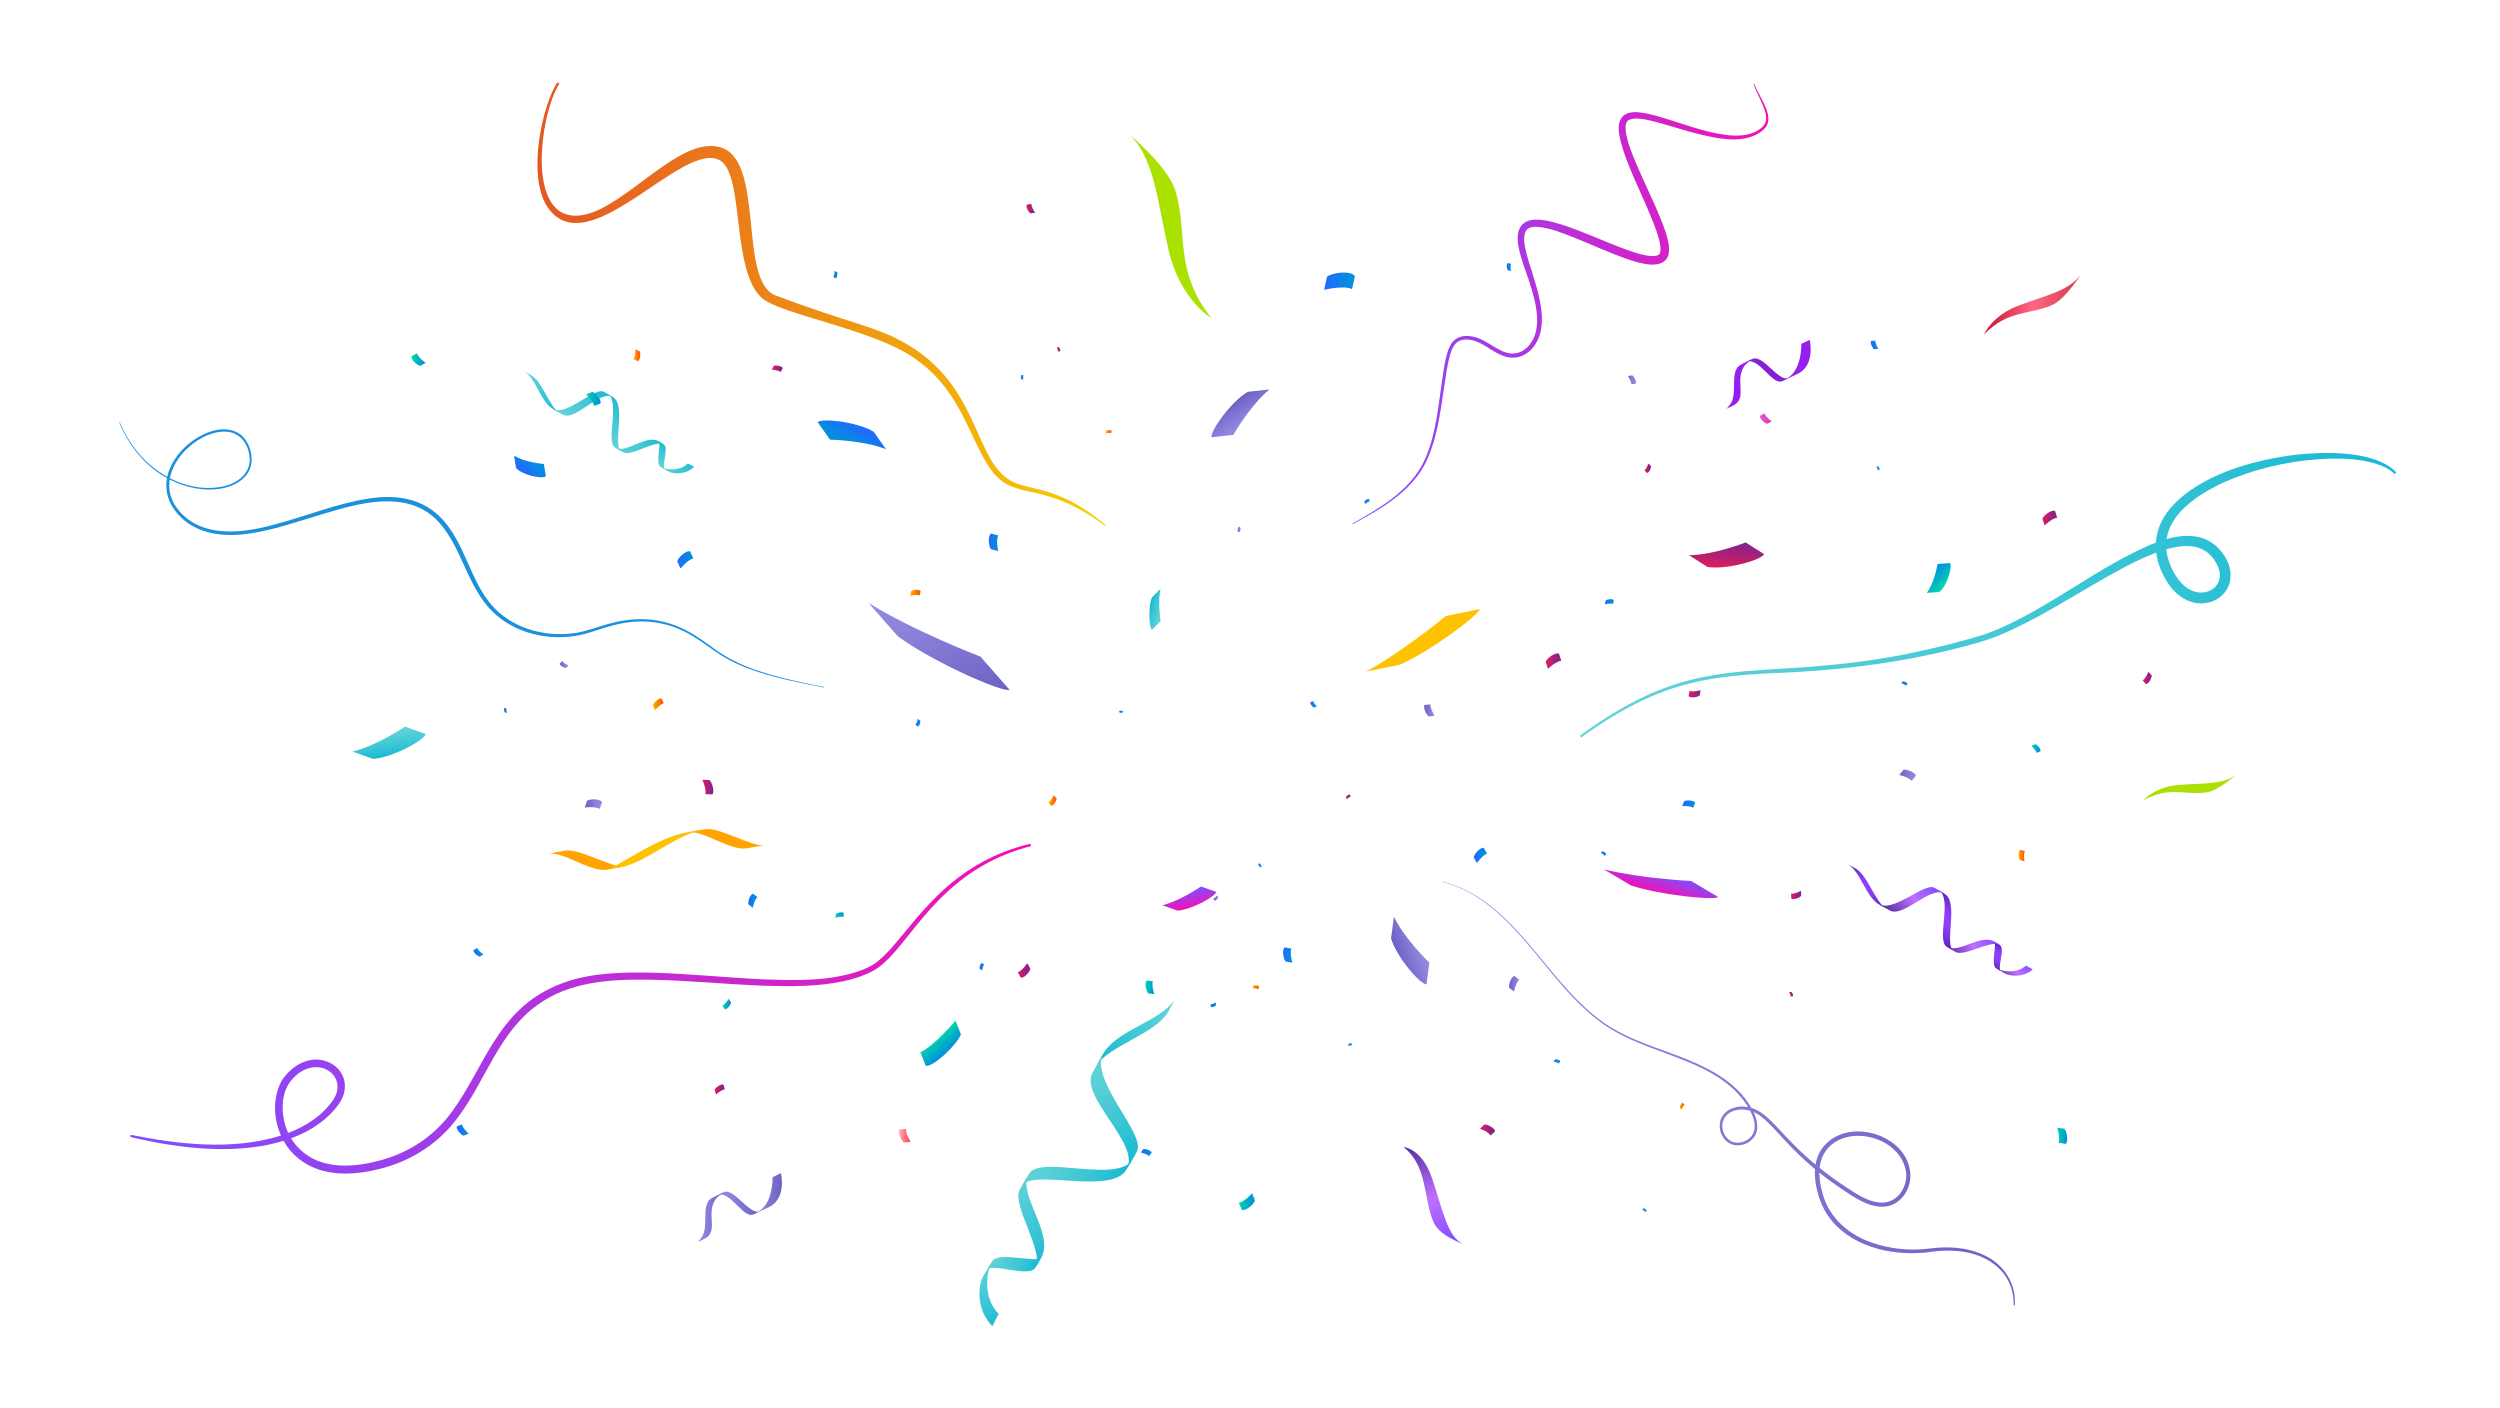 <svg width="355" height="200" viewBox="0 0 355 200" fill="none" xmlns="http://www.w3.org/2000/svg">
<path d="M140.11 180.396C140.735 179.192 146.164 181.554 147.05 179.975L147.867 178.522C147.39 179.464 141.723 177.59 140.86 179.135L140.11 180.396Z" fill="url(#paint0_linear_4296_1202)"/>
<path d="M139.577 181.304C138.782 182.781 138.725 186.154 140.917 188.311L141.814 186.574C139.622 184.416 139.997 180.736 140.849 179.146C140.86 179.146 139.951 180.6 139.577 181.304Z" fill="url(#paint1_linear_4296_1202)"/>
<path d="M145.165 168.278C147.038 165.984 158.111 169.823 160.054 165.916L160.849 164.587C158.793 168.176 147.64 163.917 146.119 166.688L145.165 168.278Z" fill="url(#paint2_linear_4296_1202)"/>
<path d="M155.704 151.356C157.18 148.596 164.21 146.813 165.948 143.565L166.993 141.612C165.153 145.076 158.509 146.098 156.522 149.846L155.704 151.356Z" fill="url(#paint3_linear_4296_1202)"/>
<path d="M144.79 168.937C143.62 171.06 148.299 177.727 147.038 179.987C147.038 179.987 147.436 179.442 147.924 178.476C149.65 175.001 144.472 169.675 146.073 166.756C146.073 166.767 145.176 168.244 144.79 168.937Z" fill="url(#paint4_linear_4296_1202)"/>
<path d="M155.091 152.413C153.398 155.831 161.825 162.338 160.042 165.916C160.042 165.916 160.962 164.474 161.451 163.497C162.711 160.964 154.727 153.457 156.635 149.607C156.647 149.607 155.454 151.697 155.091 152.413Z" fill="url(#paint5_linear_4296_1202)"/>
<path d="M94.456 66.678C93.831 66.349 95.058 63.544 94.24 63.09L93.491 62.669C93.979 62.919 93.002 65.849 93.809 66.304L94.456 66.678Z" fill="url(#paint6_linear_4296_1202)"/>
<path d="M94.932 66.962C95.705 67.371 97.442 67.405 98.567 66.269L97.669 65.804C96.556 66.939 94.637 66.735 93.819 66.304C93.808 66.292 94.558 66.769 94.932 66.962Z" fill="url(#paint7_linear_4296_1202)"/>
<path d="M88.175 64.055C86.983 63.078 88.982 57.343 86.96 56.344L86.279 55.935C88.13 57.002 85.927 62.772 87.358 63.567L88.175 64.055Z" fill="url(#paint8_linear_4296_1202)"/>
<path d="M79.42 58.581C77.989 57.82 77.069 54.163 75.388 53.266L74.377 52.721C76.171 53.675 76.694 57.116 78.636 58.149L79.42 58.581Z" fill="url(#paint9_linear_4296_1202)"/>
<path d="M88.528 64.248C89.629 64.85 93.093 62.442 94.263 63.09C94.263 63.09 93.979 62.885 93.479 62.624C91.685 61.727 88.914 64.407 87.403 63.578C87.403 63.59 88.164 64.055 88.528 64.248Z" fill="url(#paint10_linear_4296_1202)"/>
<path d="M79.964 58.899C81.736 59.785 85.109 55.412 86.96 56.344C86.96 56.344 86.211 55.867 85.711 55.617C84.394 54.969 80.498 59.092 78.511 58.104C78.511 58.093 79.59 58.717 79.964 58.899Z" fill="url(#paint11_linear_4296_1202)"/>
<path d="M284.173 137.932C283.492 137.569 284.832 134.673 283.946 134.162L283.129 133.696C283.662 133.969 282.595 137.012 283.469 137.512L284.173 137.932Z" fill="url(#paint12_linear_4296_1202)"/>
<path d="M284.696 138.239C285.525 138.693 287.433 138.784 288.648 137.637L287.671 137.114C286.456 138.273 284.366 138 283.469 137.512C283.469 137.501 284.298 138.023 284.696 138.239Z" fill="url(#paint13_linear_4296_1202)"/>
<path d="M277.349 134.979C276.054 133.923 278.246 127.984 276.043 126.871L275.293 126.416C277.315 127.597 274.895 133.56 276.451 134.446L277.349 134.979Z" fill="url(#paint14_linear_4296_1202)"/>
<path d="M267.809 128.972C266.253 128.12 265.265 124.281 263.425 123.282L262.323 122.68C264.277 123.736 264.844 127.359 266.945 128.506L267.809 128.972Z" fill="url(#paint15_linear_4296_1202)"/>
<path d="M277.723 135.195C278.915 135.865 282.697 133.446 283.969 134.173C283.969 134.173 283.663 133.946 283.117 133.662C281.164 132.663 278.143 135.388 276.496 134.468C276.496 134.468 277.325 134.979 277.723 135.195Z" fill="url(#paint16_linear_4296_1202)"/>
<path d="M268.399 129.312C270.33 130.289 274.01 125.837 276.031 126.859C276.031 126.859 275.213 126.337 274.668 126.053C273.237 125.326 268.99 129.517 266.821 128.426C266.821 128.426 268.002 129.108 268.399 129.312Z" fill="url(#paint17_linear_4296_1202)"/>
<path d="M291.442 43.295C288.25 44.737 285.138 43.965 281.731 47.497C281.731 47.497 282.844 44.805 286.706 43.363C290.567 41.909 293.985 41.262 295.564 38.843C295.564 38.843 293.349 42.432 291.442 43.295Z" fill="url(#paint18_linear_4296_1202)"/>
<path d="M203.539 173.502C202.086 170.039 202.745 165.564 199.281 162.872C199.281 162.872 201.881 162.986 203.358 167.324C204.834 171.663 205.55 175.831 207.889 176.682C207.901 176.682 204.414 175.569 203.539 173.502Z" fill="url(#paint19_linear_4296_1202)"/>
<path d="M313.293 112.527C310.34 112.947 307.966 111.584 304.343 113.674C304.343 113.674 305.899 111.732 309.397 111.459C312.907 111.187 315.859 111.459 317.722 109.858C317.733 109.858 315.064 112.277 313.293 112.527Z" fill="#AAE100"/>
<path d="M166.925 27.134C168.708 33.085 166.629 38.377 172.035 45.191C172.035 45.191 167.572 42.602 165.925 35.47C164.279 28.338 163.926 22.16 160.065 18.832C160.065 18.832 165.857 23.568 166.925 27.134Z" fill="#AAE100"/>
<path d="M108.572 120.022C106.869 120.318 102.133 117.41 100.123 117.751L97.647 118.183C99.771 117.819 103.712 120.863 106.006 120.465L108.572 120.022Z" fill="#FFA400"/>
<path d="M88.72 123.032C87.017 123.328 82.281 120.432 80.282 120.784L77.806 121.215C79.93 120.852 83.871 123.895 86.165 123.498L88.72 123.032Z" fill="#FFA400"/>
<path d="M88.516 123.077C92.309 122.101 95.955 118.466 100.179 117.74C100.179 117.74 98.237 118.069 97.647 118.171C93.036 118.966 87.675 123.214 85.983 123.509L88.516 123.077Z" fill="#FFC200"/>
<path d="M248.763 51.006C250.251 50.154 252.443 54.186 253.942 53.697C253.783 53.8 253.442 53.936 253.147 54.095C251.693 54.89 249.785 50.62 247.968 51.392L248.763 51.006Z" fill="#8521D3"/>
<path d="M245.175 58.047C245.175 58.047 245.47 57.718 245.811 57.241C246.685 55.742 245.686 52.937 246.969 51.926C247.048 51.858 247.366 51.699 247.435 51.653L248.752 51.006C248.752 51.006 247.855 51.665 247.628 52.085C247.616 52.096 247.616 52.108 247.605 52.119C246.367 54.118 248.139 56.526 246.185 57.548L245.175 58.047Z" fill="#9420EF"/>
<path d="M253.022 54.141C253.022 54.141 253.999 53.652 254.385 53.255C254.397 53.243 254.397 53.243 254.408 53.232C255.907 51.699 255.782 48.837 255.782 48.837L256.975 48.258C256.975 48.258 257.838 51.767 255.328 53.062L253.022 54.141Z" fill="#9420EF"/>
<path d="M102.667 169.335C104.154 168.483 106.346 172.515 107.845 172.026C107.686 172.128 107.346 172.265 107.05 172.424C105.597 173.219 103.689 168.948 101.872 169.721L102.667 169.335Z" fill="url(#paint20_linear_4296_1202)"/>
<path d="M99.089 176.376C99.089 176.376 99.385 176.046 99.725 175.569C100.6 174.07 99.6 171.265 100.884 170.254C100.963 170.186 101.281 170.027 101.349 169.982L102.667 169.334C102.667 169.334 101.77 169.993 101.543 170.413C101.531 170.425 101.531 170.436 101.52 170.447C100.282 172.446 102.054 174.854 100.1 175.876L99.089 176.376Z" fill="url(#paint21_linear_4296_1202)"/>
<path d="M106.937 172.469C106.937 172.469 107.913 171.98 108.299 171.583C108.311 171.572 108.311 171.572 108.322 171.56C109.821 170.027 109.696 167.165 109.696 167.165L110.889 166.586C110.889 166.586 111.752 170.095 109.242 171.39L106.937 172.469Z" fill="url(#paint22_linear_4296_1202)"/>
<path d="M159.009 100.874C159.145 100.976 159.509 100.965 159.509 100.965L159.407 101.192C159.293 101.249 158.952 101.215 158.907 101.101L159.009 100.874Z" fill="url(#paint23_linear_4296_1202)"/>
<path d="M150.219 49.905C150.264 49.7 150.06 49.303 150.06 49.303L150.355 49.291C150.48 49.382 150.627 49.78 150.514 49.893L150.219 49.905Z" fill="url(#paint24_linear_4296_1202)"/>
<path d="M191.989 41.057C190.808 40.467 188.025 41.16 188.025 41.16L188.434 39.308C189.195 38.672 191.841 38.389 192.398 39.206L191.989 41.057Z" fill="url(#paint25_linear_4296_1202)"/>
<path d="M141.757 76.025C141.405 76.684 141.746 78.251 141.746 78.251L140.713 77.99C140.372 77.547 140.247 76.06 140.724 75.764L141.757 76.025Z" fill="url(#paint26_linear_4296_1202)"/>
<path d="M130.696 149.414C132.615 148.574 135.681 144.928 135.681 144.928L136.454 146.882C135.92 148.244 132.751 151.413 131.468 151.368L130.696 149.414Z" fill="url(#paint27_linear_4296_1202)"/>
<path d="M130.593 84.566C130.185 84.361 129.242 84.6 129.242 84.6L129.378 83.964C129.639 83.748 130.548 83.646 130.73 83.93L130.593 84.566Z" fill="url(#paint28_linear_4296_1202)"/>
<path d="M211.671 161.248C211.376 160.726 210.16 160.271 210.16 160.271L210.785 159.681C211.228 159.635 212.295 160.203 212.295 160.658L211.671 161.248Z" fill="url(#paint29_linear_4296_1202)"/>
<path d="M214.59 37.468C214.419 37.764 214.567 38.491 214.567 38.491L214.09 38.366C213.943 38.161 213.897 37.48 214.113 37.344L214.59 37.468Z" fill="url(#paint30_linear_4296_1202)"/>
<path d="M175.681 75.424C175.828 75.253 175.84 74.754 175.84 74.754L176.135 74.901C176.203 75.06 176.135 75.515 175.976 75.571L175.681 75.424Z" fill="url(#paint31_linear_4296_1202)"/>
<path d="M221.699 93.833C220.961 93.879 219.802 94.98 219.802 94.98L219.484 93.969C219.678 93.447 220.881 92.573 221.381 92.823L221.699 93.833Z" fill="url(#paint32_linear_4296_1202)"/>
<path d="M227.82 121.533C227.741 121.317 227.298 121.078 227.298 121.078L227.57 120.885C227.741 120.897 228.116 121.169 228.093 121.34L227.82 121.533Z" fill="url(#paint33_linear_4296_1202)"/>
<path d="M239.916 98.103C240.393 98.319 241.494 98.001 241.494 98.001L241.358 98.751C241.063 99.012 240.007 99.171 239.78 98.853L239.916 98.103Z" fill="url(#paint34_linear_4296_1202)"/>
<path d="M231.648 54.572C231.693 54.152 231.16 53.391 231.16 53.391L231.773 53.3C232.057 53.459 232.443 54.22 232.261 54.481L231.648 54.572Z" fill="url(#paint35_linear_4296_1202)"/>
<path d="M266.309 48.36C266.252 48.769 266.729 49.541 266.729 49.541L266.127 49.598C265.866 49.427 265.514 48.666 265.707 48.416L266.309 48.36Z" fill="url(#paint36_linear_4296_1202)"/>
<path d="M292.123 73.516C291.419 73.561 290.329 74.617 290.329 74.617L290.022 73.652C290.204 73.164 291.351 72.323 291.817 72.55L292.123 73.516Z" fill="url(#paint37_linear_4296_1202)"/>
<path d="M271.454 110.891C271.068 110.369 269.694 110.039 269.694 110.039L270.295 109.313C270.772 109.21 271.999 109.676 272.056 110.164L271.454 110.891Z" fill="url(#paint38_linear_4296_1202)"/>
<path d="M287.535 120.851C287.297 121.271 287.478 122.305 287.478 122.305L286.808 122.112C286.592 121.817 286.547 120.84 286.865 120.658L287.535 120.851Z" fill="url(#paint39_linear_4296_1202)"/>
<path d="M289.194 106.916C289.126 106.507 288.444 105.917 288.444 105.917L289.001 105.678C289.307 105.758 289.864 106.382 289.75 106.678L289.194 106.916Z" fill="url(#paint40_linear_4296_1202)"/>
<path d="M270.624 97.377C270.488 97.161 269.966 97.002 269.966 97.002L270.216 96.741C270.397 96.718 270.863 96.934 270.874 97.115L270.624 97.377Z" fill="url(#paint41_linear_4296_1202)"/>
<path d="M254.339 126.893C254.816 126.996 255.747 126.496 255.747 126.496L255.77 127.2C255.554 127.495 254.634 127.836 254.362 127.598L254.339 126.893Z" fill="url(#paint42_linear_4296_1202)"/>
<path d="M292.305 162.27C292.589 161.612 292.112 160.124 292.112 160.124L293.134 160.283C293.498 160.681 293.748 162.1 293.327 162.429L292.305 162.27Z" fill="url(#paint43_linear_4296_1202)"/>
<path d="M304.253 96.616C304.684 96.377 305.07 95.389 305.07 95.389L305.547 95.912C305.57 96.275 305.093 97.15 304.73 97.138L304.253 96.616Z" fill="url(#paint44_linear_4296_1202)"/>
<path d="M221.347 151.027C221.166 150.834 220.598 150.754 220.598 150.754L220.813 150.436C221.007 150.379 221.518 150.516 221.563 150.709L221.347 151.027Z" fill="url(#paint45_linear_4296_1202)"/>
<path d="M239.223 156.887C238.985 157.012 238.769 157.568 238.769 157.568L238.508 157.273C238.496 157.068 238.758 156.591 238.962 156.591L239.223 156.887Z" fill="url(#paint46_linear_4296_1202)"/>
<path d="M233.59 172.116C233.533 171.935 233.181 171.719 233.181 171.719L233.408 171.571C233.544 171.583 233.84 171.832 233.817 171.969L233.59 172.116Z" fill="url(#paint47_linear_4296_1202)"/>
<path d="M254.271 141.498C254.305 141.282 254.055 140.873 254.055 140.873L254.373 140.851C254.509 140.941 254.691 141.35 254.589 141.475L254.271 141.498Z" fill="url(#paint48_linear_4296_1202)"/>
<path d="M240.427 114.707C240.007 114.389 238.86 114.469 238.86 114.469L239.155 113.765C239.496 113.572 240.563 113.64 240.722 114.003L240.427 114.707Z" fill="url(#paint49_linear_4296_1202)"/>
<path d="M215.748 139.136C215.26 139.511 214.987 140.806 214.987 140.806L214.294 140.26C214.192 139.817 214.601 138.648 215.055 138.591L215.748 139.136Z" fill="url(#paint50_linear_4296_1202)"/>
<path d="M191.796 113.129C191.569 113.151 191.24 113.503 191.24 113.503L191.126 113.197C191.183 113.038 191.524 112.754 191.683 112.822L191.796 113.129Z" fill="url(#paint51_linear_4296_1202)"/>
<path d="M172.297 127.586C172.535 127.541 172.853 127.12 172.853 127.12L173.001 127.427C172.967 127.609 172.615 127.938 172.444 127.893L172.297 127.586Z" fill="url(#paint52_linear_4296_1202)"/>
<path d="M65.598 159.658C65.678 160.192 66.552 160.976 66.552 160.976L65.825 161.271C65.439 161.157 64.724 160.328 64.871 159.954L65.598 159.658Z" fill="url(#paint53_linear_4296_1202)"/>
<path d="M175.919 170.788C176.68 170.686 177.793 169.448 177.793 169.448L178.202 170.47C178.043 171.027 176.862 172.026 176.328 171.81L175.919 170.788Z" fill="url(#paint54_linear_4296_1202)"/>
<path d="M191.955 148.426C191.796 148.381 191.455 148.528 191.455 148.528L191.467 148.279C191.546 148.176 191.876 148.086 191.966 148.176L191.955 148.426Z" fill="url(#paint55_linear_4296_1202)"/>
<path d="M178.645 140.476C178.429 140.306 177.838 140.34 177.838 140.34L177.997 139.976C178.179 139.874 178.724 139.92 178.804 140.113L178.645 140.476Z" fill="url(#paint56_linear_4296_1202)"/>
<path d="M102.928 154.695C102.44 154.718 101.667 155.422 101.667 155.422L101.474 154.752C101.611 154.411 102.406 153.854 102.735 154.025L102.928 154.695Z" fill="url(#paint57_linear_4296_1202)"/>
<path d="M163.154 164.178C162.881 163.837 161.973 163.656 161.973 163.656L162.359 163.167C162.677 163.088 163.494 163.372 163.54 163.69L163.154 164.178Z" fill="url(#paint58_linear_4296_1202)"/>
<path d="M128.652 160.305C128.561 160.953 129.31 162.145 129.31 162.145L128.379 162.236C127.97 161.975 127.425 160.782 127.72 160.396L128.652 160.305Z" fill="url(#paint59_linear_4296_1202)"/>
<path d="M139.781 136.978C139.554 137.171 139.463 137.807 139.463 137.807L139.111 137.569C139.043 137.353 139.213 136.785 139.429 136.74L139.781 136.978Z" fill="url(#paint60_linear_4296_1202)"/>
<path d="M144.517 138.046C145.119 137.887 145.88 136.774 145.88 136.774L146.311 137.557C146.243 138.012 145.403 138.943 144.949 138.829L144.517 138.046Z" fill="url(#paint61_linear_4296_1202)"/>
<path d="M171.899 142.6C172.16 142.645 172.66 142.339 172.66 142.339L172.694 142.725C172.581 142.895 172.092 143.111 171.933 142.986L171.899 142.6Z" fill="url(#paint62_linear_4296_1202)"/>
<path d="M148.879 113.958C149.265 113.765 149.628 112.902 149.628 112.902L150.037 113.379C150.049 113.697 149.606 114.446 149.288 114.435L148.879 113.958Z" fill="url(#paint63_linear_4296_1202)"/>
<path d="M145.357 53.323C145.244 53.493 145.301 53.936 145.301 53.936L145.017 53.845C144.937 53.72 144.937 53.3 145.073 53.232L145.357 53.323Z" fill="url(#paint64_linear_4296_1202)"/>
<path d="M118.317 39.331C118.51 39.115 118.51 38.479 118.51 38.479L118.884 38.661C118.975 38.854 118.896 39.433 118.691 39.513L118.317 39.331Z" fill="url(#paint65_linear_4296_1202)"/>
<path d="M110.844 52.834C110.526 52.539 109.583 52.493 109.583 52.493L109.89 51.948C110.185 51.824 111.048 51.971 111.15 52.289L110.844 52.834Z" fill="url(#paint66_linear_4296_1202)"/>
<path d="M89.958 51.006C90.254 50.632 90.208 49.598 90.208 49.598L90.833 49.882C91.003 50.2 90.912 51.154 90.583 51.29L89.958 51.006Z" fill="url(#paint67_linear_4296_1202)"/>
<path d="M59.204 50.177C59.363 50.768 60.442 51.529 60.442 51.529L59.669 51.949C59.215 51.869 58.307 51.04 58.431 50.597L59.204 50.177Z" fill="url(#paint68_linear_4296_1202)"/>
<path d="M71.924 100.579C71.844 100.784 72.003 101.215 72.003 101.215L71.696 101.181C71.583 101.067 71.492 100.647 71.617 100.545L71.924 100.579Z" fill="url(#paint69_linear_4296_1202)"/>
<path d="M94.252 99.875C93.741 99.966 93.014 100.852 93.014 100.852L92.707 100.17C92.798 99.784 93.57 99.069 93.945 99.193L94.252 99.875Z" fill="url(#paint70_linear_4296_1202)"/>
<path d="M100.145 112.765C100.35 112.095 99.737 110.721 99.737 110.721L100.736 110.766C101.134 111.107 101.52 112.447 101.145 112.81L100.145 112.765Z" fill="url(#paint71_linear_4296_1202)"/>
<path d="M84.359 57.65C84.28 56.98 83.224 55.992 83.224 55.992L84.132 55.651C84.609 55.799 85.461 56.844 85.268 57.309L84.359 57.65Z" fill="url(#paint72_linear_4296_1202)"/>
<path d="M79.862 93.879C80.021 94.197 80.748 94.504 80.748 94.504L80.351 94.844C80.078 94.856 79.454 94.492 79.465 94.22L79.862 93.879Z" fill="url(#paint73_linear_4296_1202)"/>
<path d="M67.767 134.605C67.881 135.014 68.653 135.536 68.653 135.536L68.119 135.843C67.801 135.797 67.165 135.229 67.233 134.911L67.767 134.605Z" fill="url(#paint74_linear_4296_1202)"/>
<path d="M85.155 114.866C84.564 114.469 83.031 114.662 83.031 114.662L83.372 113.696C83.826 113.412 85.257 113.424 85.495 113.901L85.155 114.866Z" fill="url(#paint75_linear_4296_1202)"/>
<path d="M102.576 142.793C102.985 142.656 103.473 141.839 103.473 141.839L103.814 142.361C103.78 142.69 103.234 143.383 102.916 143.315L102.576 142.793Z" fill="url(#paint76_linear_4296_1202)"/>
<path d="M107.562 127.393C107.13 127.734 106.892 128.903 106.892 128.903L106.267 128.415C106.165 128.018 106.528 126.973 106.937 126.905L107.562 127.393Z" fill="url(#paint77_linear_4296_1202)"/>
<path d="M129.98 102.907C130.207 102.714 130.332 102.078 130.332 102.078L130.684 102.339C130.741 102.555 130.56 103.134 130.332 103.168L129.98 102.907Z" fill="url(#paint78_linear_4296_1202)"/>
<path d="M98.454 79.308C97.693 79.444 96.625 80.728 96.625 80.728L96.171 79.717C96.307 79.149 97.454 78.104 97.999 78.297L98.454 79.308Z" fill="url(#paint79_linear_4296_1202)"/>
<path d="M203.131 100.011C203.051 100.579 203.721 101.647 203.721 101.647L202.892 101.738C202.529 101.51 202.041 100.454 202.302 100.102L203.131 100.011Z" fill="url(#paint80_linear_4296_1202)"/>
<path d="M157.782 61.523C157.543 61.409 157.009 61.557 157.009 61.557L157.078 61.194C157.225 61.069 157.736 61.001 157.85 61.16L157.782 61.523Z" fill="url(#paint81_linear_4296_1202)"/>
<path d="M266.638 66.758C266.65 66.588 266.434 66.27 266.434 66.27L266.684 66.224C266.797 66.293 266.968 66.599 266.888 66.713L266.638 66.758Z" fill="url(#paint82_linear_4296_1202)"/>
<path d="M250.568 58.695C250.693 59.195 251.591 59.842 251.591 59.842L250.932 60.183C250.557 60.115 249.808 59.399 249.91 59.036L250.568 58.695Z" fill="url(#paint83_linear_4296_1202)"/>
<path d="M233.499 66.792C233.817 66.599 234.067 65.816 234.067 65.816L234.453 66.191C234.487 66.463 234.169 67.144 233.885 67.167L233.499 66.792Z" fill="url(#paint84_linear_4296_1202)"/>
<path d="M229.047 85.77C228.695 85.599 227.889 85.815 227.889 85.815L228.002 85.27C228.218 85.077 228.99 84.986 229.161 85.225L229.047 85.77Z" fill="url(#paint85_linear_4296_1202)"/>
<path d="M194.499 71.21C194.249 71.221 193.84 71.585 193.84 71.585L193.738 71.233C193.806 71.062 194.226 70.767 194.397 70.858L194.499 71.21Z" fill="url(#paint86_linear_4296_1202)"/>
<path d="M163.711 139.34C163.483 139.908 163.915 141.169 163.915 141.169L163.04 141.055C162.722 140.726 162.484 139.511 162.836 139.227L163.711 139.34Z" fill="url(#paint87_linear_4296_1202)"/>
<path d="M211.16 121.226C210.524 121.396 209.718 122.566 209.718 122.566L209.264 121.737C209.343 121.249 210.229 120.272 210.706 120.397L211.16 121.226Z" fill="url(#paint88_linear_4296_1202)"/>
<path d="M146.459 28.951C146.425 29.405 146.993 30.2 146.993 30.2L146.346 30.302C146.05 30.143 145.619 29.337 145.812 29.053L146.459 28.951Z" fill="url(#paint89_linear_4296_1202)"/>
<path d="M193.965 95.378C199.371 92.413 205.3 87.484 205.3 87.484L210.138 86.485C209.945 87.405 203.108 92.459 198.803 94.378L193.965 95.378Z" fill="#FFC200"/>
<path d="M123.336 85.622C130.026 89.745 139.214 93.231 139.214 93.231L143.37 97.967C142.223 98.331 132.331 93.924 127.493 90.358L123.336 85.622Z" fill="url(#paint90_linear_4296_1202)"/>
<path d="M227.752 123.452C233.169 124.77 240.143 125.099 240.143 125.099L243.993 127.382C243.3 127.881 235.657 127.075 231.602 125.735L227.752 123.452Z" fill="url(#paint91_linear_4296_1202)"/>
<path d="M125.812 63.794C122.575 62.511 117.862 62.431 117.862 62.431L116.113 59.944C116.795 59.342 121.78 59.922 124.063 61.307L125.812 63.794Z" fill="url(#paint92_linear_4296_1202)"/>
<path d="M197.94 130.164C199.474 133.378 202.972 136.695 202.972 136.695L202.563 139.784C201.631 139.772 198.293 135.865 197.532 133.253L197.94 130.164Z" fill="url(#paint93_linear_4296_1202)"/>
<path d="M180.269 55.299C177.52 57.559 175.135 61.75 175.135 61.75L172.046 62.09C171.842 61.182 174.829 57.002 177.18 55.64L180.269 55.299Z" fill="url(#paint94_linear_4296_1202)"/>
<path d="M165.051 128.552C167.606 127.916 170.536 125.883 170.536 125.883L172.717 126.644C172.569 127.314 169.23 129.154 167.231 129.313L165.051 128.552Z" fill="url(#paint95_linear_4296_1202)"/>
<path d="M164.79 83.612C164.381 85.554 164.801 88.2 164.801 88.2L163.574 89.427C163.165 89.109 163.018 86.247 163.563 84.839L164.79 83.612Z" fill="url(#paint96_linear_4296_1202)"/>
<path d="M239.837 78.842C243.403 78.796 247.877 77.025 247.877 77.025L250.512 78.694C250.103 79.534 245.163 80.931 242.471 80.511L239.837 78.842Z" fill="url(#paint97_linear_4296_1202)"/>
<path d="M50.061 106.724C53.525 105.894 57.511 103.18 57.511 103.18L60.441 104.225C60.226 105.134 55.717 107.575 52.991 107.768L50.061 106.724Z" fill="url(#paint98_linear_4296_1202)"/>
<path d="M73.002 64.691C74.501 65.679 77.238 65.884 77.238 65.884L77.511 67.644C76.932 68.041 74.195 67.474 73.275 66.452L73.002 64.691Z" fill="url(#paint99_linear_4296_1202)"/>
<path d="M273.589 84.191C274.702 82.783 275.133 80.08 275.133 80.08L276.916 79.955C277.257 80.568 276.462 83.249 275.372 84.066L273.589 84.191Z" fill="url(#paint100_linear_4296_1202)"/>
<path d="M186.481 99.557C186.515 99.864 186.992 100.318 186.992 100.318L186.583 100.466C186.367 100.397 185.981 99.92 186.072 99.705L186.481 99.557Z" fill="url(#paint101_linear_4296_1202)"/>
<path d="M183.381 134.696C183.108 135.309 183.517 136.706 183.517 136.706L182.563 136.535C182.222 136.161 182.018 134.832 182.427 134.525L183.381 134.696Z" fill="url(#paint102_linear_4296_1202)"/>
<path d="M178.94 122.601C178.94 122.782 179.19 123.078 179.19 123.078L178.94 123.134C178.815 123.078 178.622 122.782 178.691 122.657L178.94 122.601Z" fill="url(#paint103_linear_4296_1202)"/>
<path d="M119.759 130.209C119.407 130.073 118.623 130.334 118.623 130.334L118.691 129.789C118.896 129.585 119.645 129.437 119.827 129.664L119.759 130.209Z" fill="url(#paint104_linear_4296_1202)"/>
<path d="M18.524 161.134C25.417 162.52 32.901 163.372 39.727 161.305C42.407 160.453 44.985 159.079 46.791 156.887C46.984 156.648 47.211 156.364 47.37 156.092L47.461 155.956L47.529 155.819C47.972 155.036 48.086 154.059 47.7 153.23C47.211 152.128 45.973 151.481 44.781 151.538C44.168 151.549 43.554 151.742 43.02 152.015C42.839 152.117 42.657 152.219 42.487 152.344L42.362 152.435L42.294 152.48L42.237 152.537L41.998 152.742C41.953 152.776 41.919 152.81 41.885 152.855L41.771 152.969L41.658 153.082L41.601 153.139L41.544 153.196L41.328 153.446C41.294 153.491 41.249 153.525 41.226 153.571C40.034 155.161 39.943 157.375 40.374 159.272C41.078 162.35 43.475 164.644 46.553 165.268C48.744 165.734 51.027 165.495 53.196 164.973C57.694 163.951 61.578 161.509 64.269 157.739C68.778 151.47 70.504 144.088 78.091 140.374C82.372 138.227 87.279 138.046 91.958 138.102C97.534 138.216 103.11 138.841 108.664 139.079C113.218 139.227 117.942 139.363 122.281 137.784C123.008 137.501 123.723 137.183 124.359 136.717C125.915 135.57 127.119 133.991 128.368 132.503C130.719 129.619 133.195 126.746 136.204 124.52C139.191 122.26 142.678 120.658 146.323 119.806L146.403 120.147C143.95 120.772 141.565 121.726 139.384 123.009C137.204 124.281 135.205 125.894 133.433 127.688C131.798 129.324 130.355 131.118 128.902 132.935C127.709 134.4 126.574 135.888 125.097 137.103C124.722 137.41 124.302 137.694 123.882 137.909C122.621 138.579 121.236 139.011 119.85 139.318C116.159 140.113 112.389 140.09 108.641 139.976C103.053 139.772 97.522 139.193 91.958 139.113C86.563 139.045 80.771 139.42 76.296 142.725C70.913 146.563 69.017 153.241 65.223 158.397C62.407 162.372 58.227 165.018 53.492 166.086C50.698 166.756 47.654 166.972 44.917 165.95C43.055 165.268 41.419 163.951 40.408 162.236C38.909 159.681 38.535 156.376 39.886 153.673C40.056 153.332 40.283 153.003 40.545 152.719L40.794 152.435C40.829 152.401 40.885 152.333 40.919 152.299C40.988 152.231 41.124 152.106 41.192 152.037C41.237 151.992 41.283 151.947 41.328 151.913L41.624 151.674C41.703 151.606 41.851 151.504 41.93 151.447C42.771 150.856 43.781 150.482 44.815 150.459C46.394 150.413 48.04 151.311 48.676 152.798C49.142 153.843 49.04 155.081 48.529 156.081L48.438 156.251L48.347 156.421C48.12 156.773 47.859 157.148 47.586 157.466C43.35 162.44 35.729 163.428 29.562 163.122C25.826 162.94 22.135 162.316 18.512 161.452L18.524 161.134Z" fill="url(#paint105_linear_4296_1202)"/>
<path d="M224.345 104.475C227.435 102.203 230.717 100.148 234.226 98.569C236.634 97.501 239.166 96.695 241.744 96.161C245.674 95.355 249.796 95.15 253.794 94.901C259.416 94.571 265.026 94.003 270.557 92.902C274.293 92.152 278.007 91.255 281.641 90.131C282.584 89.813 283.504 89.438 284.412 89.029C291.738 85.736 298.177 80.398 305.582 77.263C308.58 76.059 312.294 75.208 314.894 77.718C315.019 77.843 315.122 77.967 315.247 78.092L315.349 78.229L315.565 78.49C315.746 78.751 315.973 79.058 316.11 79.342C317.109 81.125 316.984 83.328 315.36 84.691C314.134 85.736 312.362 85.94 310.885 85.372C309.704 84.929 308.716 84.043 308.001 83.021C305.548 79.478 305.366 75.446 308.251 72.096C312.407 67.371 320.096 65.27 326.161 64.555C330.135 64.123 336.677 64.021 339.834 66.656C339.993 66.792 340.141 66.94 340.277 67.099L340.039 67.315C339.766 67.042 339.46 66.803 339.119 66.599C338.789 66.395 338.426 66.224 338.063 66.088C335.837 65.236 333.406 65.1 331.033 65.123C326.263 65.248 321.493 66.202 317.064 67.951C312.555 69.768 306.365 73.402 307.808 79.126C308.251 80.761 309.261 82.68 310.738 83.6C311.828 84.305 313.339 84.384 314.361 83.521C315.11 82.908 315.371 81.92 315.133 81C315.019 80.523 314.781 80.023 314.497 79.603L314.349 79.376L314.179 79.171L314.099 79.069L314.009 78.978L313.827 78.785C313.747 78.717 313.622 78.592 313.543 78.524C313.463 78.467 313.361 78.388 313.293 78.331C313.27 78.32 313.259 78.308 313.236 78.297L313.021 78.16C312.918 78.092 312.793 78.035 312.68 77.979L312.566 77.933C312.487 77.899 312.407 77.865 312.328 77.831L312.078 77.752C311.964 77.718 311.817 77.683 311.703 77.649C311.317 77.57 310.908 77.536 310.499 77.536C310.374 77.536 310.193 77.536 310.09 77.547C309.954 77.558 309.807 77.57 309.67 77.581C308.421 77.718 307.229 78.081 306.047 78.524C303.072 79.671 300.301 81.272 297.53 82.862C293.453 85.225 289.057 87.962 284.753 89.847C283.629 90.335 282.482 90.778 281.301 91.13C271.579 93.981 261.483 95.241 251.386 95.605C248.979 95.741 246.571 95.889 244.175 96.229C241.211 96.638 238.246 97.376 235.464 98.489L234.907 98.717L234.623 98.83C234.533 98.864 234.442 98.91 234.351 98.944L233.806 99.194L233.261 99.443C230.172 100.908 227.276 102.737 224.504 104.736C224.539 104.736 224.345 104.475 224.345 104.475Z" fill="url(#paint106_linear_4296_1202)"/>
<path d="M156.93 74.662C146.709 67.201 143.609 72.198 139.713 65.111C137.01 60.08 135.557 54.674 129.651 50.745C123.995 46.815 110.651 44.566 108.186 42.318C103.825 38.388 105.733 25.101 102.315 22.818C97.057 19.593 83.428 37.957 77.704 29.348C74.74 24.749 77.136 14.607 79.158 11.677L79.442 11.87C76.648 16.083 74.309 32.63 83.258 30.427C89.107 29.008 96.511 19.456 102.088 20.864C108.8 22.409 104.677 39.922 110.163 41.966C119.952 45.623 122.826 46.02 126.732 47.792C139.918 53.981 137.771 66.247 144.415 68.666C147.266 69.734 150.673 69.313 157.021 74.549C156.908 74.697 156.942 74.662 156.93 74.662Z" fill="url(#paint107_linear_4296_1202)"/>
<path d="M204.845 125.178C214.964 127.824 219.144 138.67 226.934 144.621C231.557 148.255 237.576 149.141 242.675 151.878C244.89 153.048 246.957 154.615 248.331 156.739C249.012 157.807 249.66 159.01 249.512 160.328C249.353 161.725 248.047 162.667 246.696 162.633C245.287 162.645 244.231 161.327 244.197 159.976C244.118 157.943 246.094 156.921 247.899 157.159C249.205 157.284 250.33 158.068 251.25 158.942C252.465 160.101 253.521 161.361 254.702 162.531C257.019 164.882 259.608 166.938 262.38 168.732C263.72 169.595 265.139 170.549 266.741 170.742C268.864 171.026 270.409 169.425 270.659 167.403C270.761 166.631 270.602 165.847 270.295 165.132C269.341 162.917 266.979 161.577 264.64 161.327C262.709 161.1 260.574 161.702 259.359 163.303C257.984 165.075 258.234 167.54 258.836 169.584C259.802 173.002 262.595 175.376 265.9 176.489C268.501 177.375 271.329 177.647 274.054 177.284C274.577 177.216 275.099 177.17 275.622 177.147C277.723 177.057 279.881 177.329 281.777 178.249C284.56 179.567 286.32 182.258 286.104 185.37L285.945 185.359C285.968 184.541 285.866 183.712 285.616 182.94C284.594 179.657 281.334 177.954 278.086 177.659C276.769 177.522 275.429 177.579 274.111 177.772C273.805 177.818 273.487 177.863 273.169 177.886C268.24 178.295 262.539 176.909 259.586 172.65C258.859 171.594 258.359 170.39 258.053 169.152C257.53 167.097 257.473 164.678 258.848 162.929C261.641 159.351 267.717 160.294 270.216 163.758C271.249 165.177 271.624 167.131 270.909 168.766C270.409 170.004 269.33 171.049 267.99 171.287C266.684 171.537 265.366 171.094 264.219 170.504C263.845 170.311 263.481 170.095 263.118 169.879C259.938 167.892 256.951 165.575 254.339 162.872C253.18 161.702 252.113 160.407 250.92 159.272C250.341 158.715 249.694 158.204 248.967 157.886C247.593 157.284 245.605 157.432 244.81 158.863C244.084 160.226 245.06 162.259 246.684 162.259C247.445 162.27 248.24 161.941 248.717 161.327C249.205 160.703 249.262 159.862 249.069 159.101C248.876 158.318 248.467 157.591 248.047 156.909C246.707 154.831 244.697 153.275 242.528 152.128C237.428 149.38 231.398 148.448 226.798 144.78C220.223 139.681 216.532 131.583 209.377 127.166C207.957 126.314 206.424 125.644 204.823 125.235C204.834 125.235 204.845 125.178 204.845 125.178Z" fill="url(#paint108_linear_4296_1202)"/>
<path d="M192.046 74.344C195.805 72.209 199.837 69.915 201.961 65.997C203.676 62.681 204.096 58.91 204.607 55.265C204.845 53.584 205.027 51.88 205.481 50.234C205.629 49.734 205.811 49.212 206.106 48.769C206.628 47.962 207.639 47.621 208.559 47.712C209.275 47.769 209.956 47.996 210.592 48.314C211.489 48.78 212.33 49.405 213.227 49.813C215.214 50.779 216.94 49.847 217.815 47.94C218.814 45.52 217.985 42.647 217.236 40.251C216.634 38.229 215.237 35.254 215.555 33.175C215.907 31.177 217.701 31.006 219.371 31.29C221.086 31.585 222.733 32.199 224.322 32.812C226.844 33.777 229.308 34.913 231.852 35.765C232.704 36.038 235.1 36.81 235.679 36.026C236.259 34.766 234.487 30.95 233.93 29.575C232.613 26.475 231.023 23.386 230.126 20.07C230.046 19.729 229.967 19.377 229.921 19.025C229.615 17.026 230.376 15.788 232.545 15.936C233.601 16.004 234.623 16.288 235.623 16.572C238.848 17.503 242.017 18.82 245.367 19.195C246.968 19.354 248.74 19.263 250.035 18.218C250.943 17.56 250.909 16.663 250.591 15.663C250.182 14.38 249.433 13.221 249.001 11.938L249.092 11.904C249.58 13.165 250.375 14.277 250.852 15.572C251.204 16.526 251.307 17.605 250.478 18.343C250.16 18.661 249.796 18.911 249.399 19.116C246.934 20.342 243.8 19.661 241.256 19.047C239.268 18.559 237.349 17.912 235.384 17.378C234.294 17.105 232.272 16.515 231.273 17.049C229.728 18.014 232.693 23.965 233.294 25.396C234.407 27.895 235.623 30.314 236.508 32.926C236.804 33.88 237.144 34.993 236.951 36.038C236.611 37.673 234.805 37.718 233.51 37.457C232.795 37.332 232.125 37.128 231.466 36.923C228.865 36.049 226.412 34.902 223.891 33.88C222.051 33.164 220.223 32.358 218.247 32.21C217.838 32.199 217.474 32.221 217.122 32.38L217.043 32.426L217.009 32.449L216.975 32.471C216.452 32.858 216.407 33.618 216.441 34.232C216.486 34.856 216.622 35.504 216.793 36.14C217.315 38.07 218.053 40.012 218.508 42C218.973 44.01 219.257 46.259 218.394 48.212C217.361 50.404 215.26 51.46 212.977 50.336C211.466 49.632 210.229 48.371 208.502 48.224C206.946 48.099 206.322 48.973 205.924 50.359C205.459 51.971 205.266 53.652 205.016 55.322C204.459 59.001 203.982 62.817 202.21 66.145C201.381 67.632 200.223 68.95 198.928 70.052C196.861 71.823 194.465 73.141 192.08 74.435C192.091 74.435 192.046 74.344 192.046 74.344Z" fill="url(#paint109_linear_4296_1202)"/>
<path d="M117.011 97.615C113.922 97.047 110.73 96.411 107.755 95.446C105.87 94.844 104.007 94.072 102.338 93.004C101.043 92.186 99.839 91.221 98.533 90.426C94.956 88.211 91.151 87.723 87.097 88.791C85.166 89.256 83.337 90.119 81.35 90.347C76.989 90.937 72.196 89.563 69.289 86.156C68.505 85.247 67.847 84.202 67.279 83.146C65.791 80.386 64.837 77.309 62.872 74.822C59.158 69.938 53.083 70.915 47.881 72.391C44.837 73.243 41.839 74.299 38.761 75.083C34.775 76.094 30.085 76.73 26.53 74.174C23.861 72.164 22.782 69.177 24.327 66.077C25.417 63.919 27.382 62.215 29.642 61.364C31.629 60.637 33.946 60.784 35.082 62.794C35.888 64.214 36.047 66.088 35.002 67.428C33.73 69.052 31.516 69.54 29.54 69.518C27.143 69.461 24.792 68.643 22.805 67.337C20.136 65.588 18.148 62.931 16.933 60.001L17.002 59.967C17.626 61.42 18.421 62.794 19.409 64.032C22.271 67.667 27.223 70.131 31.868 69.029C33.753 68.575 35.536 67.235 35.456 65.134C35.354 63.135 34.162 61.364 32.015 61.295C30.073 61.239 28.222 62.249 26.791 63.499C24.066 65.929 22.85 69.677 25.519 72.641C28.801 76.377 34.287 75.73 38.636 74.572C43.247 73.391 47.665 71.517 52.39 70.79C56.773 70.108 60.817 70.926 63.576 74.651C65.575 77.297 66.506 80.523 68.085 83.385C68.301 83.782 68.596 84.259 68.835 84.634C68.994 84.861 69.175 85.122 69.346 85.338L69.709 85.792C72.469 89.109 77.091 90.46 81.293 89.938C83.258 89.722 85.086 88.893 87.006 88.439C91.083 87.405 94.944 87.893 98.533 90.131C99.805 90.892 100.975 91.834 102.201 92.663C103.928 93.81 105.836 94.651 107.8 95.298C109.845 95.991 111.991 96.491 114.103 96.956C115.364 97.229 115.966 97.331 117.011 97.535C117.022 97.547 117.011 97.615 117.011 97.615Z" fill="#1B90DD"/>
<defs>
<linearGradient id="paint0_linear_4296_1202" x1="140.71" y1="178.456" x2="147.269" y2="180.468" gradientUnits="userSpaceOnUse">
<stop stop-color="#61D3D7"/>
<stop offset="0.222" stop-color="#57CFD7"/>
<stop offset="0.601" stop-color="#3CC6D5"/>
<stop offset="1" stop-color="#18B9D4"/>
</linearGradient>
<linearGradient id="paint1_linear_4296_1202" x1="139.158" y1="179.136" x2="143.783" y2="187.677" gradientUnits="userSpaceOnUse">
<stop stop-color="#61D3D7"/>
<stop offset="0.222" stop-color="#57CFD7"/>
<stop offset="0.601" stop-color="#3CC6D5"/>
<stop offset="1" stop-color="#18B9D4"/>
</linearGradient>
<linearGradient id="paint2_linear_4296_1202" x1="146.358" y1="164.395" x2="159.65" y2="168.472" gradientUnits="userSpaceOnUse">
<stop stop-color="#61D3D7"/>
<stop offset="0.222" stop-color="#57CFD7"/>
<stop offset="0.601" stop-color="#3CC6D5"/>
<stop offset="1" stop-color="#18B9D4"/>
</linearGradient>
<linearGradient id="paint3_linear_4296_1202" x1="166.997" y1="141.845" x2="154.649" y2="148.305" gradientUnits="userSpaceOnUse">
<stop stop-color="#61D3D7"/>
<stop offset="0.222" stop-color="#57CFD7"/>
<stop offset="0.601" stop-color="#3CC6D5"/>
<stop offset="1" stop-color="#18B9D4"/>
</linearGradient>
<linearGradient id="paint4_linear_4296_1202" x1="144.371" y1="166.901" x2="151.078" y2="178.059" gradientUnits="userSpaceOnUse">
<stop stop-color="#61D3D7"/>
<stop offset="0.222" stop-color="#57CFD7"/>
<stop offset="0.601" stop-color="#3CC6D5"/>
<stop offset="1" stop-color="#18B9D4"/>
</linearGradient>
<linearGradient id="paint5_linear_4296_1202" x1="154.937" y1="151.269" x2="164.289" y2="162.44" gradientUnits="userSpaceOnUse">
<stop stop-color="#61D3D7"/>
<stop offset="0.222" stop-color="#57CFD7"/>
<stop offset="0.601" stop-color="#3CC6D5"/>
<stop offset="1" stop-color="#18B9D4"/>
</linearGradient>
<linearGradient id="paint6_linear_4296_1202" x1="93.451" y1="66.373" x2="94.498" y2="62.975" gradientUnits="userSpaceOnUse">
<stop stop-color="#61D3D7"/>
<stop offset="0.222" stop-color="#57CFD7"/>
<stop offset="0.601" stop-color="#3CC6D5"/>
<stop offset="1" stop-color="#18B9D4"/>
</linearGradient>
<linearGradient id="paint7_linear_4296_1202" x1="93.802" y1="67.177" x2="98.231" y2="64.787" gradientUnits="userSpaceOnUse">
<stop stop-color="#61D3D7"/>
<stop offset="0.222" stop-color="#57CFD7"/>
<stop offset="0.601" stop-color="#3CC6D5"/>
<stop offset="1" stop-color="#18B9D4"/>
</linearGradient>
<linearGradient id="paint8_linear_4296_1202" x1="86.168" y1="63.436" x2="88.29" y2="56.55" gradientUnits="userSpaceOnUse">
<stop stop-color="#61D3D7"/>
<stop offset="0.222" stop-color="#57CFD7"/>
<stop offset="0.601" stop-color="#3CC6D5"/>
<stop offset="1" stop-color="#18B9D4"/>
</linearGradient>
<linearGradient id="paint9_linear_4296_1202" x1="74.497" y1="52.724" x2="77.836" y2="59.127" gradientUnits="userSpaceOnUse">
<stop stop-color="#61D3D7"/>
<stop offset="0.222" stop-color="#57CFD7"/>
<stop offset="0.601" stop-color="#3CC6D5"/>
<stop offset="1" stop-color="#18B9D4"/>
</linearGradient>
<linearGradient id="paint10_linear_4296_1202" x1="87.465" y1="64.467" x2="93.252" y2="60.999" gradientUnits="userSpaceOnUse">
<stop stop-color="#61D3D7"/>
<stop offset="0.222" stop-color="#57CFD7"/>
<stop offset="0.601" stop-color="#3CC6D5"/>
<stop offset="1" stop-color="#18B9D4"/>
</linearGradient>
<linearGradient id="paint11_linear_4296_1202" x1="79.371" y1="58.98" x2="85.167" y2="54.142" gradientUnits="userSpaceOnUse">
<stop stop-color="#61D3D7"/>
<stop offset="0.222" stop-color="#57CFD7"/>
<stop offset="0.601" stop-color="#3CC6D5"/>
<stop offset="1" stop-color="#18B9D4"/>
</linearGradient>
<linearGradient id="paint12_linear_4296_1202" x1="283.083" y1="137.573" x2="284.23" y2="134.05" gradientUnits="userSpaceOnUse">
<stop stop-color="#5221B5"/>
<stop offset="0.116" stop-color="#692CCF"/>
<stop offset="0.261" stop-color="#7F37E9"/>
<stop offset="0.392" stop-color="#8D3EF9"/>
<stop offset="0.493" stop-color="#9240FF"/>
<stop offset="0.609" stop-color="#8F3EFB"/>
<stop offset="0.726" stop-color="#8439EF"/>
<stop offset="0.843" stop-color="#7331DB"/>
<stop offset="0.961" stop-color="#5B26BE"/>
<stop offset="1" stop-color="#5121B3"/>
</linearGradient>
<linearGradient id="paint13_linear_4296_1202" x1="283.464" y1="138.426" x2="288.167" y2="135.835" gradientUnits="userSpaceOnUse">
<stop stop-color="#532E9E"/>
<stop offset="0.512" stop-color="#BE70FF"/>
<stop offset="1" stop-color="#7C48FF"/>
</linearGradient>
<linearGradient id="paint14_linear_4296_1202" x1="275.155" y1="134.265" x2="277.48" y2="127.128" gradientUnits="userSpaceOnUse">
<stop stop-color="#5221B5"/>
<stop offset="0.116" stop-color="#692CCF"/>
<stop offset="0.261" stop-color="#7F37E9"/>
<stop offset="0.392" stop-color="#8D3EF9"/>
<stop offset="0.493" stop-color="#9240FF"/>
<stop offset="0.609" stop-color="#8F3EFB"/>
<stop offset="0.726" stop-color="#8439EF"/>
<stop offset="0.843" stop-color="#7331DB"/>
<stop offset="0.961" stop-color="#5B26BE"/>
<stop offset="1" stop-color="#5121B3"/>
</linearGradient>
<linearGradient id="paint15_linear_4296_1202" x1="262.46" y1="122.679" x2="265.742" y2="129.649" gradientUnits="userSpaceOnUse">
<stop stop-color="#5221B5"/>
<stop offset="0.116" stop-color="#692CCF"/>
<stop offset="0.261" stop-color="#7F37E9"/>
<stop offset="0.392" stop-color="#8D3EF9"/>
<stop offset="0.493" stop-color="#9240FF"/>
<stop offset="0.609" stop-color="#8F3EFB"/>
<stop offset="0.726" stop-color="#8439EF"/>
<stop offset="0.843" stop-color="#7331DB"/>
<stop offset="0.961" stop-color="#5B26BE"/>
<stop offset="1" stop-color="#5121B3"/>
</linearGradient>
<linearGradient id="paint16_linear_4296_1202" x1="276.566" y1="135.385" x2="282.694" y2="131.643" gradientUnits="userSpaceOnUse">
<stop stop-color="#532E9E"/>
<stop offset="0.512" stop-color="#BE70FF"/>
<stop offset="1" stop-color="#7C48FF"/>
</linearGradient>
<linearGradient id="paint17_linear_4296_1202" x1="267.759" y1="129.383" x2="273.851" y2="124.232" gradientUnits="userSpaceOnUse">
<stop stop-color="#532E9E"/>
<stop offset="0.512" stop-color="#BE70FF"/>
<stop offset="1" stop-color="#7C48FF"/>
</linearGradient>
<linearGradient id="paint18_linear_4296_1202" x1="281.73" y1="43.174" x2="295.562" y2="43.174" gradientUnits="userSpaceOnUse">
<stop stop-color="#C7122D"/>
<stop offset="0.503" stop-color="#FF6685"/>
<stop offset="1" stop-color="#D43845"/>
</linearGradient>
<linearGradient id="paint19_linear_4296_1202" x1="203.431" y1="160.696" x2="210.968" y2="175.072" gradientUnits="userSpaceOnUse">
<stop stop-color="#532E9E"/>
<stop offset="0.512" stop-color="#BE70FF"/>
<stop offset="1" stop-color="#7C48FF"/>
</linearGradient>
<linearGradient id="paint20_linear_4296_1202" x1="101.877" y1="170.868" x2="107.846" y2="170.868" gradientUnits="userSpaceOnUse">
<stop stop-color="#948BE2"/>
<stop offset="0.332" stop-color="#8A81DB"/>
<stop offset="0.898" stop-color="#7066C7"/>
<stop offset="1" stop-color="#6A60C3"/>
</linearGradient>
<linearGradient id="paint21_linear_4296_1202" x1="99.084" y1="172.855" x2="102.671" y2="172.855" gradientUnits="userSpaceOnUse">
<stop stop-color="#948BE2"/>
<stop offset="0.332" stop-color="#8A81DB"/>
<stop offset="0.898" stop-color="#7066C7"/>
<stop offset="1" stop-color="#6A60C3"/>
</linearGradient>
<linearGradient id="paint22_linear_4296_1202" x1="106.935" y1="169.53" x2="111.015" y2="169.53" gradientUnits="userSpaceOnUse">
<stop stop-color="#948BE2"/>
<stop offset="0.332" stop-color="#8A81DB"/>
<stop offset="0.898" stop-color="#7066C7"/>
<stop offset="1" stop-color="#6A60C3"/>
</linearGradient>
<linearGradient id="paint23_linear_4296_1202" x1="159.511" y1="101.044" x2="158.907" y2="101.044" gradientUnits="userSpaceOnUse">
<stop stop-color="#0092DC"/>
<stop offset="0.326" stop-color="#0888E4"/>
<stop offset="0.882" stop-color="#1F6DFA"/>
<stop offset="1" stop-color="#2466FF"/>
</linearGradient>
<linearGradient id="paint24_linear_4296_1202" x1="150.557" y1="49.598" x2="150.059" y2="49.598" gradientUnits="userSpaceOnUse">
<stop stop-color="#7F2390"/>
<stop offset="0.299" stop-color="#982182"/>
<stop offset="0.934" stop-color="#D91D5F"/>
<stop offset="1" stop-color="#E01C5B"/>
</linearGradient>
<linearGradient id="paint25_linear_4296_1202" x1="192.398" y1="39.931" x2="188.031" y2="39.931" gradientUnits="userSpaceOnUse">
<stop stop-color="#0092DC"/>
<stop offset="0.326" stop-color="#0888E4"/>
<stop offset="0.882" stop-color="#1F6DFA"/>
<stop offset="1" stop-color="#2466FF"/>
</linearGradient>
<linearGradient id="paint26_linear_4296_1202" x1="141.762" y1="77.016" x2="140.414" y2="77.016" gradientUnits="userSpaceOnUse">
<stop stop-color="#0092DC"/>
<stop offset="0.326" stop-color="#0888E4"/>
<stop offset="0.882" stop-color="#1F6DFA"/>
<stop offset="1" stop-color="#2466FF"/>
</linearGradient>
<linearGradient id="paint27_linear_4296_1202" x1="134.611" y1="149.336" x2="132.889" y2="147.371" gradientUnits="userSpaceOnUse">
<stop stop-color="#0092DC"/>
<stop offset="0.219" stop-color="#009CD4"/>
<stop offset="0.594" stop-color="#00B7C0"/>
<stop offset="1" stop-color="#00DCA5"/>
</linearGradient>
<linearGradient id="paint28_linear_4296_1202" x1="130.727" y1="84.186" x2="129.232" y2="84.186" gradientUnits="userSpaceOnUse">
<stop stop-color="#FF5600"/>
<stop offset="0.177" stop-color="#FF6000"/>
<stop offset="0.48" stop-color="#FF7B00"/>
<stop offset="0.87" stop-color="#FFA800"/>
<stop offset="1" stop-color="#FFB800"/>
</linearGradient>
<linearGradient id="paint29_linear_4296_1202" x1="212.295" y1="160.464" x2="210.161" y2="160.464" gradientUnits="userSpaceOnUse">
<stop stop-color="#7F2390"/>
<stop offset="0.299" stop-color="#982182"/>
<stop offset="0.934" stop-color="#D91D5F"/>
<stop offset="1" stop-color="#E01C5B"/>
</linearGradient>
<linearGradient id="paint30_linear_4296_1202" x1="214.589" y1="37.913" x2="213.965" y2="37.913" gradientUnits="userSpaceOnUse">
<stop stop-color="#0092DC"/>
<stop offset="0.326" stop-color="#0888E4"/>
<stop offset="0.882" stop-color="#1F6DFA"/>
<stop offset="1" stop-color="#2466FF"/>
</linearGradient>
<linearGradient id="paint31_linear_4296_1202" x1="176.161" y1="75.162" x2="175.68" y2="75.162" gradientUnits="userSpaceOnUse">
<stop stop-color="#948BE2"/>
<stop offset="0.332" stop-color="#8A81DB"/>
<stop offset="0.898" stop-color="#7066C7"/>
<stop offset="1" stop-color="#6A60C3"/>
</linearGradient>
<linearGradient id="paint32_linear_4296_1202" x1="221.704" y1="93.881" x2="219.492" y2="93.881" gradientUnits="userSpaceOnUse">
<stop stop-color="#7F2390"/>
<stop offset="0.299" stop-color="#982182"/>
<stop offset="0.934" stop-color="#D91D5F"/>
<stop offset="1" stop-color="#E01C5B"/>
</linearGradient>
<linearGradient id="paint33_linear_4296_1202" x1="228.096" y1="121.207" x2="227.297" y2="121.207" gradientUnits="userSpaceOnUse">
<stop stop-color="#0092DC"/>
<stop offset="0.326" stop-color="#0888E4"/>
<stop offset="0.882" stop-color="#1F6DFA"/>
<stop offset="1" stop-color="#2466FF"/>
</linearGradient>
<linearGradient id="paint34_linear_4296_1202" x1="241.501" y1="98.516" x2="239.787" y2="98.516" gradientUnits="userSpaceOnUse">
<stop stop-color="#7F2390"/>
<stop offset="0.299" stop-color="#982182"/>
<stop offset="0.934" stop-color="#D91D5F"/>
<stop offset="1" stop-color="#E01C5B"/>
</linearGradient>
<linearGradient id="paint35_linear_4296_1202" x1="232.308" y1="53.935" x2="231.161" y2="53.935" gradientUnits="userSpaceOnUse">
<stop stop-color="#948BE2"/>
<stop offset="0.332" stop-color="#8A81DB"/>
<stop offset="0.898" stop-color="#7066C7"/>
<stop offset="1" stop-color="#6A60C3"/>
</linearGradient>
<linearGradient id="paint36_linear_4296_1202" x1="266.727" y1="48.977" x2="265.652" y2="48.977" gradientUnits="userSpaceOnUse">
<stop stop-color="#0092DC"/>
<stop offset="0.326" stop-color="#0888E4"/>
<stop offset="0.882" stop-color="#1F6DFA"/>
<stop offset="1" stop-color="#2466FF"/>
</linearGradient>
<linearGradient id="paint37_linear_4296_1202" x1="292.119" y1="73.567" x2="290.017" y2="73.567" gradientUnits="userSpaceOnUse">
<stop stop-color="#7F2390"/>
<stop offset="0.299" stop-color="#982182"/>
<stop offset="0.934" stop-color="#D91D5F"/>
<stop offset="1" stop-color="#E01C5B"/>
</linearGradient>
<linearGradient id="paint38_linear_4296_1202" x1="272.059" y1="110.092" x2="269.693" y2="110.092" gradientUnits="userSpaceOnUse">
<stop stop-color="#948BE2"/>
<stop offset="0.332" stop-color="#8A81DB"/>
<stop offset="0.898" stop-color="#7066C7"/>
<stop offset="1" stop-color="#6A60C3"/>
</linearGradient>
<linearGradient id="paint39_linear_4296_1202" x1="287.537" y1="121.477" x2="286.641" y2="121.477" gradientUnits="userSpaceOnUse">
<stop stop-color="#FF5600"/>
<stop offset="0.177" stop-color="#FF6000"/>
<stop offset="0.48" stop-color="#FF7B00"/>
<stop offset="0.87" stop-color="#FFA800"/>
<stop offset="1" stop-color="#FFB800"/>
</linearGradient>
<linearGradient id="paint40_linear_4296_1202" x1="289.765" y1="106.297" x2="288.45" y2="106.297" gradientUnits="userSpaceOnUse">
<stop stop-color="#0092DC"/>
<stop offset="0.219" stop-color="#009CD4"/>
<stop offset="0.594" stop-color="#00B7C0"/>
<stop offset="1" stop-color="#00DCA5"/>
</linearGradient>
<linearGradient id="paint41_linear_4296_1202" x1="270.875" y1="97.053" x2="269.97" y2="97.053" gradientUnits="userSpaceOnUse">
<stop stop-color="#0092DC"/>
<stop offset="0.326" stop-color="#0888E4"/>
<stop offset="0.882" stop-color="#1F6DFA"/>
<stop offset="1" stop-color="#2466FF"/>
</linearGradient>
<linearGradient id="paint42_linear_4296_1202" x1="255.765" y1="127.09" x2="254.336" y2="127.09" gradientUnits="userSpaceOnUse">
<stop stop-color="#7F2390"/>
<stop offset="0.299" stop-color="#982182"/>
<stop offset="0.934" stop-color="#D91D5F"/>
<stop offset="1" stop-color="#E01C5B"/>
</linearGradient>
<linearGradient id="paint43_linear_4296_1202" x1="293.557" y1="161.269" x2="292.119" y2="161.269" gradientUnits="userSpaceOnUse">
<stop stop-color="#0092DC"/>
<stop offset="0.219" stop-color="#009CD4"/>
<stop offset="0.594" stop-color="#00B7C0"/>
<stop offset="1" stop-color="#00DCA5"/>
</linearGradient>
<linearGradient id="paint44_linear_4296_1202" x1="305.548" y1="96.266" x2="304.251" y2="96.266" gradientUnits="userSpaceOnUse">
<stop stop-color="#7F2390"/>
<stop offset="0.299" stop-color="#982182"/>
<stop offset="0.934" stop-color="#D91D5F"/>
<stop offset="1" stop-color="#E01C5B"/>
</linearGradient>
<linearGradient id="paint45_linear_4296_1202" x1="221.563" y1="150.72" x2="220.598" y2="150.72" gradientUnits="userSpaceOnUse">
<stop stop-color="#0092DC"/>
<stop offset="0.326" stop-color="#0888E4"/>
<stop offset="0.882" stop-color="#1F6DFA"/>
<stop offset="1" stop-color="#2466FF"/>
</linearGradient>
<linearGradient id="paint46_linear_4296_1202" x1="239.22" y1="157.083" x2="238.497" y2="157.083" gradientUnits="userSpaceOnUse">
<stop stop-color="#FF5600"/>
<stop offset="0.177" stop-color="#FF6000"/>
<stop offset="0.48" stop-color="#FF7B00"/>
<stop offset="0.87" stop-color="#FFA800"/>
<stop offset="1" stop-color="#FFB800"/>
</linearGradient>
<linearGradient id="paint47_linear_4296_1202" x1="233.822" y1="171.842" x2="233.184" y2="171.842" gradientUnits="userSpaceOnUse">
<stop stop-color="#0092DC"/>
<stop offset="0.326" stop-color="#0888E4"/>
<stop offset="0.882" stop-color="#1F6DFA"/>
<stop offset="1" stop-color="#2466FF"/>
</linearGradient>
<linearGradient id="paint48_linear_4296_1202" x1="254.616" y1="141.174" x2="254.056" y2="141.174" gradientUnits="userSpaceOnUse">
<stop stop-color="#7F2390"/>
<stop offset="0.299" stop-color="#982182"/>
<stop offset="0.934" stop-color="#D91D5F"/>
<stop offset="1" stop-color="#E01C5B"/>
</linearGradient>
<linearGradient id="paint49_linear_4296_1202" x1="240.715" y1="114.187" x2="238.859" y2="114.187" gradientUnits="userSpaceOnUse">
<stop stop-color="#0092DC"/>
<stop offset="0.326" stop-color="#0888E4"/>
<stop offset="0.882" stop-color="#1F6DFA"/>
<stop offset="1" stop-color="#2466FF"/>
</linearGradient>
<linearGradient id="paint50_linear_4296_1202" x1="215.749" y1="139.699" x2="214.277" y2="139.699" gradientUnits="userSpaceOnUse">
<stop stop-color="#948BE2"/>
<stop offset="0.332" stop-color="#8A81DB"/>
<stop offset="0.898" stop-color="#7066C7"/>
<stop offset="1" stop-color="#6A60C3"/>
</linearGradient>
<linearGradient id="paint51_linear_4296_1202" x1="191.793" y1="113.158" x2="191.123" y2="113.158" gradientUnits="userSpaceOnUse">
<stop stop-color="#7F2390"/>
<stop offset="0.299" stop-color="#982182"/>
<stop offset="0.934" stop-color="#D91D5F"/>
<stop offset="1" stop-color="#E01C5B"/>
</linearGradient>
<linearGradient id="paint52_linear_4296_1202" x1="173.003" y1="127.512" x2="172.299" y2="127.512" gradientUnits="userSpaceOnUse">
<stop stop-color="#948BE2"/>
<stop offset="0.332" stop-color="#8A81DB"/>
<stop offset="0.898" stop-color="#7066C7"/>
<stop offset="1" stop-color="#6A60C3"/>
</linearGradient>
<linearGradient id="paint53_linear_4296_1202" x1="66.549" y1="160.464" x2="64.854" y2="160.464" gradientUnits="userSpaceOnUse">
<stop stop-color="#0092DC"/>
<stop offset="0.326" stop-color="#0888E4"/>
<stop offset="0.882" stop-color="#1F6DFA"/>
<stop offset="1" stop-color="#2466FF"/>
</linearGradient>
<linearGradient id="paint54_linear_4296_1202" x1="178.202" y1="170.647" x2="175.92" y2="170.647" gradientUnits="userSpaceOnUse">
<stop stop-color="#0092DC"/>
<stop offset="0.219" stop-color="#009CD4"/>
<stop offset="0.594" stop-color="#00B7C0"/>
<stop offset="1" stop-color="#00DCA5"/>
</linearGradient>
<linearGradient id="paint55_linear_4296_1202" x1="191.966" y1="148.343" x2="191.458" y2="148.343" gradientUnits="userSpaceOnUse">
<stop stop-color="#0092DC"/>
<stop offset="0.326" stop-color="#0888E4"/>
<stop offset="0.882" stop-color="#1F6DFA"/>
<stop offset="1" stop-color="#2466FF"/>
</linearGradient>
<linearGradient id="paint56_linear_4296_1202" x1="178.797" y1="140.2" x2="177.831" y2="140.2" gradientUnits="userSpaceOnUse">
<stop stop-color="#FF5600"/>
<stop offset="0.177" stop-color="#FF6000"/>
<stop offset="0.48" stop-color="#FF7B00"/>
<stop offset="0.87" stop-color="#FFA800"/>
<stop offset="1" stop-color="#FFB800"/>
</linearGradient>
<linearGradient id="paint57_linear_4296_1202" x1="102.931" y1="154.707" x2="101.482" y2="154.707" gradientUnits="userSpaceOnUse">
<stop stop-color="#7F2390"/>
<stop offset="0.299" stop-color="#982182"/>
<stop offset="0.934" stop-color="#D91D5F"/>
<stop offset="1" stop-color="#E01C5B"/>
</linearGradient>
<linearGradient id="paint58_linear_4296_1202" x1="163.539" y1="163.663" x2="161.972" y2="163.663" gradientUnits="userSpaceOnUse">
<stop stop-color="#0092DC"/>
<stop offset="0.326" stop-color="#0888E4"/>
<stop offset="0.882" stop-color="#1F6DFA"/>
<stop offset="1" stop-color="#2466FF"/>
</linearGradient>
<linearGradient id="paint59_linear_4296_1202" x1="129.307" y1="161.268" x2="127.629" y2="161.268" gradientUnits="userSpaceOnUse">
<stop stop-color="#FF4856"/>
<stop offset="0.162" stop-color="#FF5260"/>
<stop offset="0.439" stop-color="#FF6D79"/>
<stop offset="0.796" stop-color="#FF9AA3"/>
<stop offset="1" stop-color="#FFB6BE"/>
</linearGradient>
<linearGradient id="paint60_linear_4296_1202" x1="139.782" y1="137.274" x2="139.101" y2="137.274" gradientUnits="userSpaceOnUse">
<stop stop-color="#0092DC"/>
<stop offset="0.326" stop-color="#0888E4"/>
<stop offset="0.882" stop-color="#1F6DFA"/>
<stop offset="1" stop-color="#2466FF"/>
</linearGradient>
<linearGradient id="paint61_linear_4296_1202" x1="146.309" y1="137.809" x2="144.514" y2="137.809" gradientUnits="userSpaceOnUse">
<stop stop-color="#7F2390"/>
<stop offset="0.299" stop-color="#982182"/>
<stop offset="0.934" stop-color="#D91D5F"/>
<stop offset="1" stop-color="#E01C5B"/>
</linearGradient>
<linearGradient id="paint62_linear_4296_1202" x1="172.688" y1="142.674" x2="171.895" y2="142.674" gradientUnits="userSpaceOnUse">
<stop stop-color="#0092DC"/>
<stop offset="0.326" stop-color="#0888E4"/>
<stop offset="0.882" stop-color="#1F6DFA"/>
<stop offset="1" stop-color="#2466FF"/>
</linearGradient>
<linearGradient id="paint63_linear_4296_1202" x1="150.038" y1="113.664" x2="148.881" y2="113.664" gradientUnits="userSpaceOnUse">
<stop stop-color="#FF5600"/>
<stop offset="0.177" stop-color="#FF6000"/>
<stop offset="0.48" stop-color="#FF7B00"/>
<stop offset="0.87" stop-color="#FFA800"/>
<stop offset="1" stop-color="#FFB800"/>
</linearGradient>
<linearGradient id="paint64_linear_4296_1202" x1="145.358" y1="53.581" x2="144.968" y2="53.581" gradientUnits="userSpaceOnUse">
<stop stop-color="#0092DC"/>
<stop offset="0.326" stop-color="#0888E4"/>
<stop offset="0.882" stop-color="#1F6DFA"/>
<stop offset="1" stop-color="#2466FF"/>
</linearGradient>
<linearGradient id="paint65_linear_4296_1202" x1="118.919" y1="39.006" x2="118.317" y2="39.006" gradientUnits="userSpaceOnUse">
<stop stop-color="#0092DC"/>
<stop offset="0.326" stop-color="#0888E4"/>
<stop offset="0.882" stop-color="#1F6DFA"/>
<stop offset="1" stop-color="#2466FF"/>
</linearGradient>
<linearGradient id="paint66_linear_4296_1202" x1="111.149" y1="52.375" x2="109.59" y2="52.375" gradientUnits="userSpaceOnUse">
<stop stop-color="#7F2390"/>
<stop offset="0.299" stop-color="#982182"/>
<stop offset="0.934" stop-color="#D91D5F"/>
<stop offset="1" stop-color="#E01C5B"/>
</linearGradient>
<linearGradient id="paint67_linear_4296_1202" x1="90.925" y1="50.445" x2="89.96" y2="50.445" gradientUnits="userSpaceOnUse">
<stop stop-color="#FF5600"/>
<stop offset="0.177" stop-color="#FF6000"/>
<stop offset="0.48" stop-color="#FF7B00"/>
<stop offset="0.87" stop-color="#FFA800"/>
<stop offset="1" stop-color="#FFB800"/>
</linearGradient>
<linearGradient id="paint68_linear_4296_1202" x1="60.44" y1="51.061" x2="58.414" y2="51.061" gradientUnits="userSpaceOnUse">
<stop stop-color="#0092DC"/>
<stop offset="0.219" stop-color="#009CD4"/>
<stop offset="0.594" stop-color="#00B7C0"/>
<stop offset="1" stop-color="#00DCA5"/>
</linearGradient>
<linearGradient id="paint69_linear_4296_1202" x1="72.007" y1="100.878" x2="71.563" y2="100.878" gradientUnits="userSpaceOnUse">
<stop stop-color="#0092DC"/>
<stop offset="0.326" stop-color="#0888E4"/>
<stop offset="0.882" stop-color="#1F6DFA"/>
<stop offset="1" stop-color="#2466FF"/>
</linearGradient>
<linearGradient id="paint70_linear_4296_1202" x1="94.25" y1="100.013" x2="92.704" y2="100.013" gradientUnits="userSpaceOnUse">
<stop stop-color="#FF5600"/>
<stop offset="0.177" stop-color="#FF6000"/>
<stop offset="0.48" stop-color="#FF7B00"/>
<stop offset="0.87" stop-color="#FFA800"/>
<stop offset="1" stop-color="#FFB800"/>
</linearGradient>
<linearGradient id="paint71_linear_4296_1202" x1="101.293" y1="111.768" x2="99.739" y2="111.768" gradientUnits="userSpaceOnUse">
<stop stop-color="#7F2390"/>
<stop offset="0.299" stop-color="#982182"/>
<stop offset="0.934" stop-color="#D91D5F"/>
<stop offset="1" stop-color="#E01C5B"/>
</linearGradient>
<linearGradient id="paint72_linear_4296_1202" x1="85.295" y1="56.653" x2="83.226" y2="56.653" gradientUnits="userSpaceOnUse">
<stop stop-color="#0092DC"/>
<stop offset="0.219" stop-color="#009CD4"/>
<stop offset="0.594" stop-color="#00B7C0"/>
<stop offset="1" stop-color="#00DCA5"/>
</linearGradient>
<linearGradient id="paint73_linear_4296_1202" x1="80.745" y1="94.365" x2="79.464" y2="94.365" gradientUnits="userSpaceOnUse">
<stop stop-color="#948BE2"/>
<stop offset="0.332" stop-color="#8A81DB"/>
<stop offset="0.898" stop-color="#7066C7"/>
<stop offset="1" stop-color="#6A60C3"/>
</linearGradient>
<linearGradient id="paint74_linear_4296_1202" x1="68.645" y1="135.225" x2="67.223" y2="135.225" gradientUnits="userSpaceOnUse">
<stop stop-color="#0092DC"/>
<stop offset="0.326" stop-color="#0888E4"/>
<stop offset="0.882" stop-color="#1F6DFA"/>
<stop offset="1" stop-color="#2466FF"/>
</linearGradient>
<linearGradient id="paint75_linear_4296_1202" x1="85.492" y1="114.187" x2="83.029" y2="114.187" gradientUnits="userSpaceOnUse">
<stop stop-color="#948BE2"/>
<stop offset="0.332" stop-color="#8A81DB"/>
<stop offset="0.898" stop-color="#7066C7"/>
<stop offset="1" stop-color="#6A60C3"/>
</linearGradient>
<linearGradient id="paint76_linear_4296_1202" x1="103.819" y1="142.579" x2="102.58" y2="142.579" gradientUnits="userSpaceOnUse">
<stop stop-color="#0092DC"/>
<stop offset="0.219" stop-color="#009CD4"/>
<stop offset="0.594" stop-color="#00B7C0"/>
<stop offset="1" stop-color="#00DCA5"/>
</linearGradient>
<linearGradient id="paint77_linear_4296_1202" x1="107.56" y1="127.901" x2="106.246" y2="127.901" gradientUnits="userSpaceOnUse">
<stop stop-color="#0092DC"/>
<stop offset="0.326" stop-color="#0888E4"/>
<stop offset="0.882" stop-color="#1F6DFA"/>
<stop offset="1" stop-color="#2466FF"/>
</linearGradient>
<linearGradient id="paint78_linear_4296_1202" x1="130.686" y1="102.622" x2="129.98" y2="102.622" gradientUnits="userSpaceOnUse">
<stop stop-color="#0092DC"/>
<stop offset="0.326" stop-color="#0888E4"/>
<stop offset="0.882" stop-color="#1F6DFA"/>
<stop offset="1" stop-color="#2466FF"/>
</linearGradient>
<linearGradient id="paint79_linear_4296_1202" x1="98.456" y1="79.501" x2="96.173" y2="79.501" gradientUnits="userSpaceOnUse">
<stop stop-color="#0092DC"/>
<stop offset="0.326" stop-color="#0888E4"/>
<stop offset="0.882" stop-color="#1F6DFA"/>
<stop offset="1" stop-color="#2466FF"/>
</linearGradient>
<linearGradient id="paint80_linear_4296_1202" x1="203.718" y1="100.872" x2="202.224" y2="100.872" gradientUnits="userSpaceOnUse">
<stop stop-color="#948BE2"/>
<stop offset="0.332" stop-color="#8A81DB"/>
<stop offset="0.898" stop-color="#7066C7"/>
<stop offset="1" stop-color="#6A60C3"/>
</linearGradient>
<linearGradient id="paint81_linear_4296_1202" x1="157.853" y1="61.311" x2="157.013" y2="61.311" gradientUnits="userSpaceOnUse">
<stop stop-color="#FF5600"/>
<stop offset="0.177" stop-color="#FF6000"/>
<stop offset="0.48" stop-color="#FF7B00"/>
<stop offset="0.87" stop-color="#FFA800"/>
<stop offset="1" stop-color="#FFB800"/>
</linearGradient>
<linearGradient id="paint82_linear_4296_1202" x1="266.902" y1="66.497" x2="266.429" y2="66.497" gradientUnits="userSpaceOnUse">
<stop stop-color="#0092DC"/>
<stop offset="0.326" stop-color="#0888E4"/>
<stop offset="0.882" stop-color="#1F6DFA"/>
<stop offset="1" stop-color="#2466FF"/>
</linearGradient>
<linearGradient id="paint83_linear_4296_1202" x1="251.589" y1="59.438" x2="249.906" y2="59.438" gradientUnits="userSpaceOnUse">
<stop stop-color="#CE38BF"/>
<stop offset="0.726" stop-color="#E051CA"/>
<stop offset="1" stop-color="#E85CCF"/>
</linearGradient>
<linearGradient id="paint84_linear_4296_1202" x1="234.457" y1="66.493" x2="233.504" y2="66.493" gradientUnits="userSpaceOnUse">
<stop stop-color="#7F2390"/>
<stop offset="0.299" stop-color="#982182"/>
<stop offset="0.934" stop-color="#D91D5F"/>
<stop offset="1" stop-color="#E01C5B"/>
</linearGradient>
<linearGradient id="paint85_linear_4296_1202" x1="229.158" y1="85.448" x2="227.889" y2="85.448" gradientUnits="userSpaceOnUse">
<stop stop-color="#0092DC"/>
<stop offset="0.326" stop-color="#0888E4"/>
<stop offset="0.882" stop-color="#1F6DFA"/>
<stop offset="1" stop-color="#2466FF"/>
</linearGradient>
<linearGradient id="paint86_linear_4296_1202" x1="194.5" y1="71.213" x2="193.747" y2="71.213" gradientUnits="userSpaceOnUse">
<stop stop-color="#0092DC"/>
<stop offset="0.326" stop-color="#0888E4"/>
<stop offset="0.882" stop-color="#1F6DFA"/>
<stop offset="1" stop-color="#2466FF"/>
</linearGradient>
<linearGradient id="paint87_linear_4296_1202" x1="163.918" y1="140.2" x2="162.66" y2="140.2" gradientUnits="userSpaceOnUse">
<stop stop-color="#0092DC"/>
<stop offset="0.219" stop-color="#009CD4"/>
<stop offset="0.594" stop-color="#00B7C0"/>
<stop offset="1" stop-color="#00DCA5"/>
</linearGradient>
<linearGradient id="paint88_linear_4296_1202" x1="211.157" y1="121.477" x2="209.255" y2="121.477" gradientUnits="userSpaceOnUse">
<stop stop-color="#0092DC"/>
<stop offset="0.326" stop-color="#0888E4"/>
<stop offset="0.882" stop-color="#1F6DFA"/>
<stop offset="1" stop-color="#2466FF"/>
</linearGradient>
<linearGradient id="paint89_linear_4296_1202" x1="146.987" y1="29.63" x2="145.763" y2="29.63" gradientUnits="userSpaceOnUse">
<stop stop-color="#7F2390"/>
<stop offset="0.299" stop-color="#982182"/>
<stop offset="0.934" stop-color="#D91D5F"/>
<stop offset="1" stop-color="#E01C5B"/>
</linearGradient>
<linearGradient id="paint90_linear_4296_1202" x1="128.758" y1="82.843" x2="137.951" y2="100.75" gradientUnits="userSpaceOnUse">
<stop stop-color="#948BE2"/>
<stop offset="0.332" stop-color="#8A81DB"/>
<stop offset="0.898" stop-color="#7066C7"/>
<stop offset="1" stop-color="#6A60C3"/>
</linearGradient>
<linearGradient id="paint91_linear_4296_1202" x1="236.293" y1="123.972" x2="235.438" y2="126.883" gradientUnits="userSpaceOnUse">
<stop stop-color="#7E4FFF"/>
<stop offset="1" stop-color="#F211B4"/>
</linearGradient>
<linearGradient id="paint92_linear_4296_1202" x1="120.088" y1="63.577" x2="121.851" y2="60.153" gradientUnits="userSpaceOnUse">
<stop stop-color="#0092DC"/>
<stop offset="0.326" stop-color="#0888E4"/>
<stop offset="0.882" stop-color="#1F6DFA"/>
<stop offset="1" stop-color="#2466FF"/>
</linearGradient>
<linearGradient id="paint93_linear_4296_1202" x1="202.096" y1="134.305" x2="198.395" y2="135.656" gradientUnits="userSpaceOnUse">
<stop stop-color="#948BE2"/>
<stop offset="0.332" stop-color="#8A81DB"/>
<stop offset="0.898" stop-color="#7066C7"/>
<stop offset="1" stop-color="#6A60C3"/>
</linearGradient>
<linearGradient id="paint94_linear_4296_1202" x1="177.254" y1="60.327" x2="175.055" y2="57.059" gradientUnits="userSpaceOnUse">
<stop stop-color="#948BE2"/>
<stop offset="0.332" stop-color="#8A81DB"/>
<stop offset="0.898" stop-color="#7066C7"/>
<stop offset="1" stop-color="#6A60C3"/>
</linearGradient>
<linearGradient id="paint95_linear_4296_1202" x1="168.67" y1="126.164" x2="169.095" y2="129.049" gradientUnits="userSpaceOnUse">
<stop stop-color="#7E4FFF"/>
<stop offset="1" stop-color="#F211B4"/>
</linearGradient>
<linearGradient id="paint96_linear_4296_1202" x1="165.224" y1="86.847" x2="163.134" y2="86.192" gradientUnits="userSpaceOnUse">
<stop stop-color="#61D3D7"/>
<stop offset="0.222" stop-color="#57CFD7"/>
<stop offset="0.601" stop-color="#3CC6D5"/>
<stop offset="1" stop-color="#18B9D4"/>
</linearGradient>
<linearGradient id="paint97_linear_4296_1202" x1="245.338" y1="76.803" x2="245.011" y2="80.729" gradientUnits="userSpaceOnUse">
<stop stop-color="#7F2390"/>
<stop offset="0.299" stop-color="#982182"/>
<stop offset="0.934" stop-color="#D91D5F"/>
<stop offset="1" stop-color="#E01C5B"/>
</linearGradient>
<linearGradient id="paint98_linear_4296_1202" x1="54.981" y1="103.536" x2="55.524" y2="107.438" gradientUnits="userSpaceOnUse">
<stop stop-color="#61D3D7"/>
<stop offset="0.222" stop-color="#57CFD7"/>
<stop offset="0.601" stop-color="#3CC6D5"/>
<stop offset="1" stop-color="#18B9D4"/>
</linearGradient>
<linearGradient id="paint99_linear_4296_1202" x1="76.283" y1="65.03" x2="74.22" y2="67.323" gradientUnits="userSpaceOnUse">
<stop stop-color="#0092DC"/>
<stop offset="0.326" stop-color="#0888E4"/>
<stop offset="0.882" stop-color="#1F6DFA"/>
<stop offset="1" stop-color="#2466FF"/>
</linearGradient>
<linearGradient id="paint100_linear_4296_1202" x1="274.2" y1="80.947" x2="276.307" y2="83.199" gradientUnits="userSpaceOnUse">
<stop stop-color="#0092DC"/>
<stop offset="0.219" stop-color="#009CD4"/>
<stop offset="0.594" stop-color="#00B7C0"/>
<stop offset="1" stop-color="#00DCA5"/>
</linearGradient>
<linearGradient id="paint101_linear_4296_1202" x1="186.987" y1="100.013" x2="186.058" y2="100.013" gradientUnits="userSpaceOnUse">
<stop stop-color="#0092DC"/>
<stop offset="0.326" stop-color="#0888E4"/>
<stop offset="0.882" stop-color="#1F6DFA"/>
<stop offset="1" stop-color="#2466FF"/>
</linearGradient>
<linearGradient id="paint102_linear_4296_1202" x1="183.526" y1="135.612" x2="182.213" y2="135.612" gradientUnits="userSpaceOnUse">
<stop stop-color="#0092DC"/>
<stop offset="0.326" stop-color="#0888E4"/>
<stop offset="0.882" stop-color="#1F6DFA"/>
<stop offset="1" stop-color="#2466FF"/>
</linearGradient>
<linearGradient id="paint103_linear_4296_1202" x1="179.19" y1="122.865" x2="178.676" y2="122.865" gradientUnits="userSpaceOnUse">
<stop stop-color="#0092DC"/>
<stop offset="0.326" stop-color="#0888E4"/>
<stop offset="0.882" stop-color="#1F6DFA"/>
<stop offset="1" stop-color="#2466FF"/>
</linearGradient>
<linearGradient id="paint104_linear_4296_1202" x1="119.825" y1="129.95" x2="118.618" y2="129.95" gradientUnits="userSpaceOnUse">
<stop stop-color="#0092DC"/>
<stop offset="0.219" stop-color="#009CD4"/>
<stop offset="0.594" stop-color="#00B7C0"/>
<stop offset="1" stop-color="#00DCA5"/>
</linearGradient>
<linearGradient id="paint105_linear_4296_1202" x1="20.113" y1="166.967" x2="148.768" y2="127.998" gradientUnits="userSpaceOnUse">
<stop stop-color="#7E4FFF"/>
<stop offset="1" stop-color="#F211B4"/>
</linearGradient>
<linearGradient id="paint106_linear_4296_1202" x1="222.789" y1="90.502" x2="341.426" y2="77.275" gradientUnits="userSpaceOnUse">
<stop stop-color="#61D3D7"/>
<stop offset="0.222" stop-color="#57CFD7"/>
<stop offset="0.601" stop-color="#3CC6D5"/>
<stop offset="1" stop-color="#18B9D4"/>
</linearGradient>
<linearGradient id="paint107_linear_4296_1202" x1="76.319" y1="43.174" x2="157.023" y2="43.174" gradientUnits="userSpaceOnUse">
<stop stop-color="#E55724"/>
<stop offset="0.244" stop-color="#E9701D"/>
<stop offset="0.76" stop-color="#F2B109"/>
<stop offset="1" stop-color="#F7D100"/>
</linearGradient>
<linearGradient id="paint108_linear_4296_1202" x1="204.83" y1="155.28" x2="286.134" y2="155.28" gradientUnits="userSpaceOnUse">
<stop stop-color="#948BE2"/>
<stop offset="0.332" stop-color="#8A81DB"/>
<stop offset="0.898" stop-color="#7066C7"/>
<stop offset="1" stop-color="#6A60C3"/>
</linearGradient>
<linearGradient id="paint109_linear_4296_1202" x1="192.051" y1="43.174" x2="251.14" y2="43.174" gradientUnits="userSpaceOnUse">
<stop stop-color="#7E4FFF"/>
<stop offset="1" stop-color="#F211B4"/>
</linearGradient>
</defs>
</svg>


